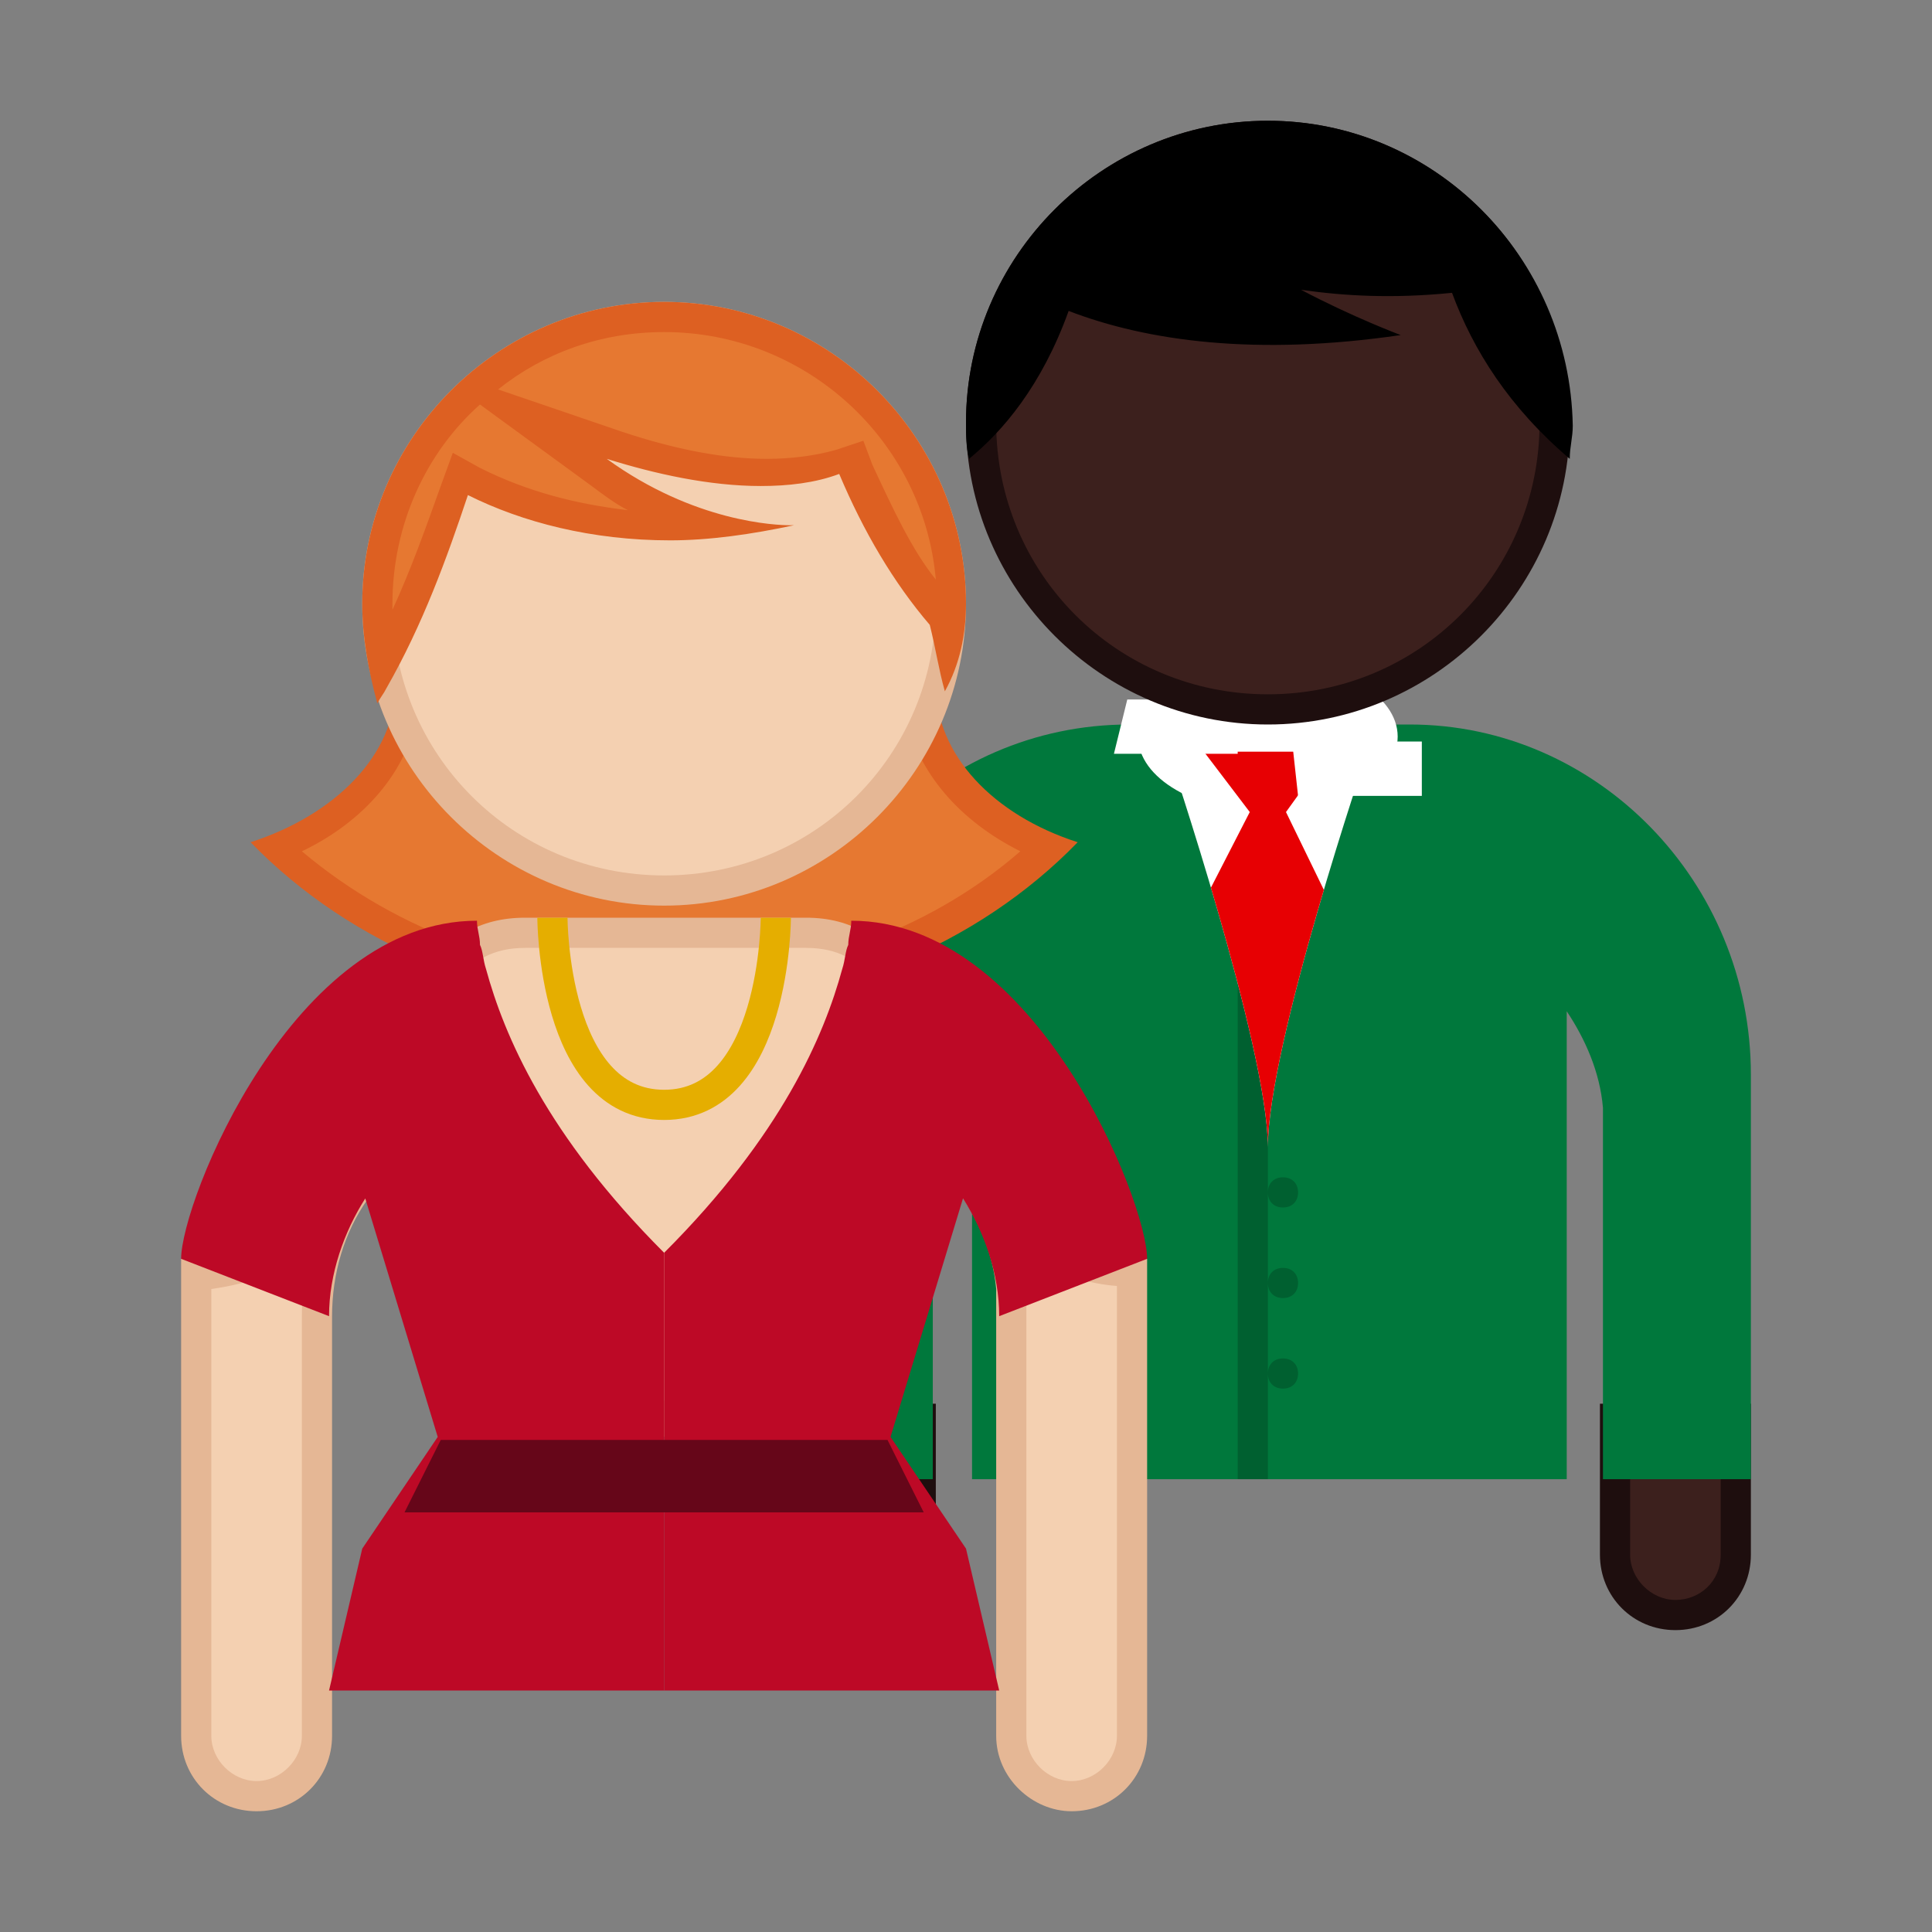 <?xml version="1.0"?>
<svg xmlns="http://www.w3.org/2000/svg" xmlns:xlink="http://www.w3.org/1999/xlink" width="64" height="64" viewBox="0 0 64 64" style="enable-background:new 0 0 64 64">
  <rect x="0" y="0" width="64" height="64" fill="#808080" stroke="none"/>
  <defs>
    <path id="0" d="m38.7 24.9c0 0 3.3 9.8 3.3 13.1 0-3.4 3.3-13.1 3.3-13.1h-6.6"/>
    <clipPath id="1">
      <use xlink:href="#0"/>
    </clipPath>
  </defs>
  <path d="m28.5 53.5c-1.1 0-2-.9-2-2v-4.5h4v4.5c0 1.1-.9 2-2 2" style="fill:#3c201d"/>
  <path d="m30 47.5v4c0 .9-.7 1.5-1.5 1.5-.8 0-1.5-.7-1.5-1.5v-4h3m1-1h-5v5c0 1.4 1.1 2.5 2.5 2.5 1.4 0 2.5-1.1 2.5-2.5v-5z" style="fill:#1e0e0e"/>
  <path d="m55.5 53.5c-1.1 0-2-.9-2-2v-4.5h4v4.5c0 1.1-.9 2-2 2" style="fill:#3c201d"/>
  <path d="m57 47.5v4c0 .9-.7 1.5-1.5 1.5-.8 0-1.5-.7-1.5-1.5v-4h3m1-1h-5v5c0 1.4 1.1 2.5 2.5 2.5 1.4 0 2.5-1.1 2.5-2.5v-5z" style="fill:#1e0e0e"/>
  <path d="m46.7 24h-9.3c-6.3 0-11.3 5.2-11.3 11.5v.8c0 .2-.1.4-.1.6v12.1h4.9v-6.7-4.8c0-1.5.5-2.8 1.3-3.9v15.4h19.7v-15.5c.6.9 1.1 2 1.2 3.2 0 .1 0 .1 0 .2v12.1h4.9v-11.4-.7-1.3c0-6.4-5.1-11.6-11.3-11.6" style="fill:#00783c"/>
  <ellipse cx="42" cy="24.4" rx="4.3" ry="2.5" style="fill:#fff"/>
  <path d="m41 30h1v19h-1z" style="opacity:.2"/>
  <path d="m42.5 39c-.3 0-.5.2-.5.5 0 .3.2.5.5.5.3 0 .5-.2.5-.5 0-.3-.2-.5-.5-.5" style="opacity:.2"/>
  <path d="m42.5 42c-.3 0-.5.2-.5.5 0 .3.2.5.5.5.3 0 .5-.2.5-.5 0-.3-.2-.5-.5-.5" style="opacity:.2"/>
  <path d="m42.5 45c-.3 0-.5.2-.5.5 0 .3.2.5.5.5.3 0 .5-.2.5-.5 0-.3-.2-.5-.5-.5" style="opacity:.2"/>
  <path d="m38.7 24.9c0 0 3.3 9.8 3.3 13.1 0-3.4 3.3-13.1 3.3-13.1h-6.6" style="clip-path:url(#1);fill:#fff"/>
  <path d="m39.5 24.4l1.9 2.5-1.9 3.7 2.5 7.4 2.4-7.4-1.8-3.7 1.8-2.5z" style="clip-path:url(#1);fill:#e70003"/>
  <g style="fill:#fff">
    <path d="m42.803 24.564h4.297v1.8h-4.1z"/>
    <path d="m37.343 23.171h3.657v1.8h-4.1z"/>
  </g>
  <path d="m42 23.5c-5.2 0-9.5-4.3-9.5-9.5s4.3-9.5 9.5-9.5 9.5 4.3 9.5 9.5-4.3 9.5-9.5 9.5" style="fill:#3c201d"/>
  <path d="m42 5c5 0 9 4 9 9s-4 9-9 9-9-4-9-9 4-9 9-9m0-1c-5.5 0-10 4.5-10 10 0 5.5 4.5 10 10 10s10-4.5 10-10c0-5.5-4.5-10-10-10z" style="fill:#1e0e0e"/>
  <path d="m42 4c-5.5 0-10 4.5-10 10 0 .4 0 .8.1 1.2 1.1-.9 2.4-2.4 3.3-4.9 2.6 1 6.2 1.5 11 .8 0 0-1.6-.6-3.3-1.5 1.4.2 3 .3 5 .1.7 1.9 1.9 3.8 3.9 5.5 0-.4.1-.7.1-1.1-.1-5.6-4.6-10.1-10.1-10.1"/>
  <path d="m22 32.9c-4.9 0-9.5-1.7-12.8-4.8 2.5-1 4.1-2.8 4.3-4.9h16.9c.2 2.1 1.9 3.9 4.3 4.9-3.2 3-7.8 4.8-12.7 4.8" style="fill:#e67831"/>
  <path d="m30 23.7c.4 1.9 1.8 3.5 3.8 4.5-3.1 2.7-7.4 4.2-11.9 4.2s-8.7-1.5-11.9-4.2c2.1-1 3.5-2.7 3.8-4.5h16.2m1-1h-17.9c0 0 0 0 0 0 0 2.3-2 4.3-4.8 5.2 3.3 3.4 8.2 5.5 13.7 5.5 5.5 0 10.4-2.1 13.7-5.5-2.8-.9-4.7-2.9-4.7-5.2z" style="fill:#dd6022"/>
  <path d="m35.5 59.5c-1.1 0-2-.9-2-2v-14.7c-.2-1.3-.6-2.4-1.2-3.3l-.3-.5-10 8-9.9-8-.3.4c-.8 1.2-1.3 2.6-1.3 4.2v13.9c0 1.1-.9 2-2 2-1.1 0-2-.9-2-2v-15.3c4.4-.2 5.6-3.6 6.6-6.6.9-2.5 1.7-4.7 4.2-4.7h9.3c2.6 0 3.3 2.2 4.2 4.7 1.1 3 2.2 6.3 6.6 6.6v15.3c.1 1.1-.8 2-1.9 2" style="fill:#f4d0b1"/>
  <path d="m26.7 31.4c2.1 0 2.8 1.6 3.8 4.4.3.9.7 1.9 1.2 2.9l-.4.3-9.3 7.4-9.2-7.4-.4-.3c.5-.9.8-1.9 1.2-2.9 1-2.8 1.7-4.4 3.8-4.4h9.3m-16.4 10c-.2.7-.3 1.4-.3 2.2v13.9c0 .8-.7 1.5-1.5 1.5-.8 0-1.5-.7-1.5-1.5v-14.8c1.4-.2 2.4-.6 3.3-1.3m23.5 0c.8.6 1.9 1.1 3.2 1.2v14.9c0 .8-.7 1.5-1.5 1.5-.8 0-1.5-.7-1.5-1.5v-14.5-.3-.1-.1c-.1-.3-.1-.7-.2-1.1m-7.1-11h-9.3c-6.3 0-3.1 11.3-11.4 11.3v15.8c0 1.4 1.1 2.5 2.5 2.5 1.4 0 2.5-1.1 2.5-2.5v-13.9c0-1.4.4-2.8 1.2-3.9l9.8 7.9 9.9-7.9c.6.9 1 1.9 1.1 3v.3 14.5c0 1.4 1.2 2.5 2.5 2.5 1.4 0 2.5-1.1 2.5-2.5v-15.8c-8.2 0-5.1-11.3-11.3-11.3z" style="fill:#e5b795"/>
  <g style="fill:#bd0926">
    <path d="m33.1 56h-11.1v-14.5c3.9-3.9 5.3-7.2 5.9-9.4.1-.3.1-.6.2-.8 0-.3.1-.5.1-.8 6.1 0 9.8 9.3 9.8 11.2l-4.9 1.9c0-1.4-.5-2.8-1.2-3.9l-2.4 7.9 2.5 3.7 1.1 4.7"/>
    <path d="m10.9 56h11.1v-14.5c-3.9-3.9-5.3-7.2-5.9-9.4-.1-.3-.1-.6-.2-.8 0-.3-.1-.5-.1-.8-6.1 0-9.8 9.3-9.8 11.2l4.9 1.9c0-1.4.5-2.8 1.2-3.9l2.4 7.9-2.5 3.7-1.1 4.7"/>
  </g>
  <path d="m22 29.5c-5.2 0-9.5-4.3-9.5-9.5s4.3-9.5 9.5-9.5 9.5 4.3 9.5 9.5-4.3 9.5-9.5 9.5" style="fill:#f4d0b1"/>
  <path d="m22 11c5 0 9 4 9 9s-4 9-9 9-9-4-9-9 4-9 9-9m0-1c-5.5 0-10 4.5-10 10 0 5.5 4.5 10 10 10s10-4.5 10-10c0-5.5-4.5-10-10-10z" style="fill:#e5b795"/>
  <path d="m12.7 21.9c-.1-.6-.2-1.3-.2-1.9 0-5.2 4.3-9.5 9.5-9.5s9.5 4.3 9.5 9.5c0 .2 0 .4 0 .7v-.1l-.1-.1c-1.1-1.2-2.1-2.8-2.9-4.8l-.2-.4-.4.1c-.7.2-1.6.3-2.5.3-1.5 0-3.2-.3-5-.9l-3-1 2.6 1.9c1.2.9 2.3 1.4 3.3 1.7-.3 0-.7 0-1 0-2.3 0-4.5-.5-6.5-1.5l-.5-.2-.2.5c-.7 2.1-1.5 4-2.4 5.7" style="fill:#e67831"/>
  <path d="m22 11c4.7 0 8.6 3.6 9 8.2-.8-1-1.4-2.3-2.1-3.8l-.3-.8-.9.3c-.7.2-1.5.3-2.3.3-1.4 0-3-.3-4.8-.9l-4.1-1.4c1.5-1.2 3.4-1.9 5.5-1.9m-6.1 2.4l3.7 2.7c.4.3.8.6 1.2.8-1.7-.2-3.3-.6-4.9-1.4l-.9-.5-.4 1.1c-.5 1.4-1 2.8-1.6 4.1 0-.1 0-.1 0-.2 0-2.6 1.1-5 2.9-6.6m6.1-3.4c-5.5 0-10 4.5-10 10 0 1.1.2 2.2.5 3.3.1-.2.2-.3.3-.5 1.2-2.1 2-4.3 2.7-6.4 1.8.9 4.1 1.5 6.7 1.5 1.3 0 2.7-.2 4.1-.5 0 0 0 0-.1 0-.5 0-3.2-.1-6.1-2.2 1.6.5 3.4.9 5.1.9.9 0 1.8-.1 2.6-.4.8 1.9 1.8 3.6 3 5 .2.8.3 1.5.5 2.2.5-.9.7-1.9.7-2.9 0-5.5-4.5-10-10-10z" style="fill:#dd6022"/>
  <path d="m18.3 30.4c0 0 0 6.2 3.7 6.2 3.7 0 3.7-6.2 3.7-6.2" style="fill:none;stroke-miterlimit:10;stroke:#e5ae00"/>
  <path d="m30.6 50.1h-17.2l1.2-2.4h14.8z" style="fill:#660619"/>
</svg>
